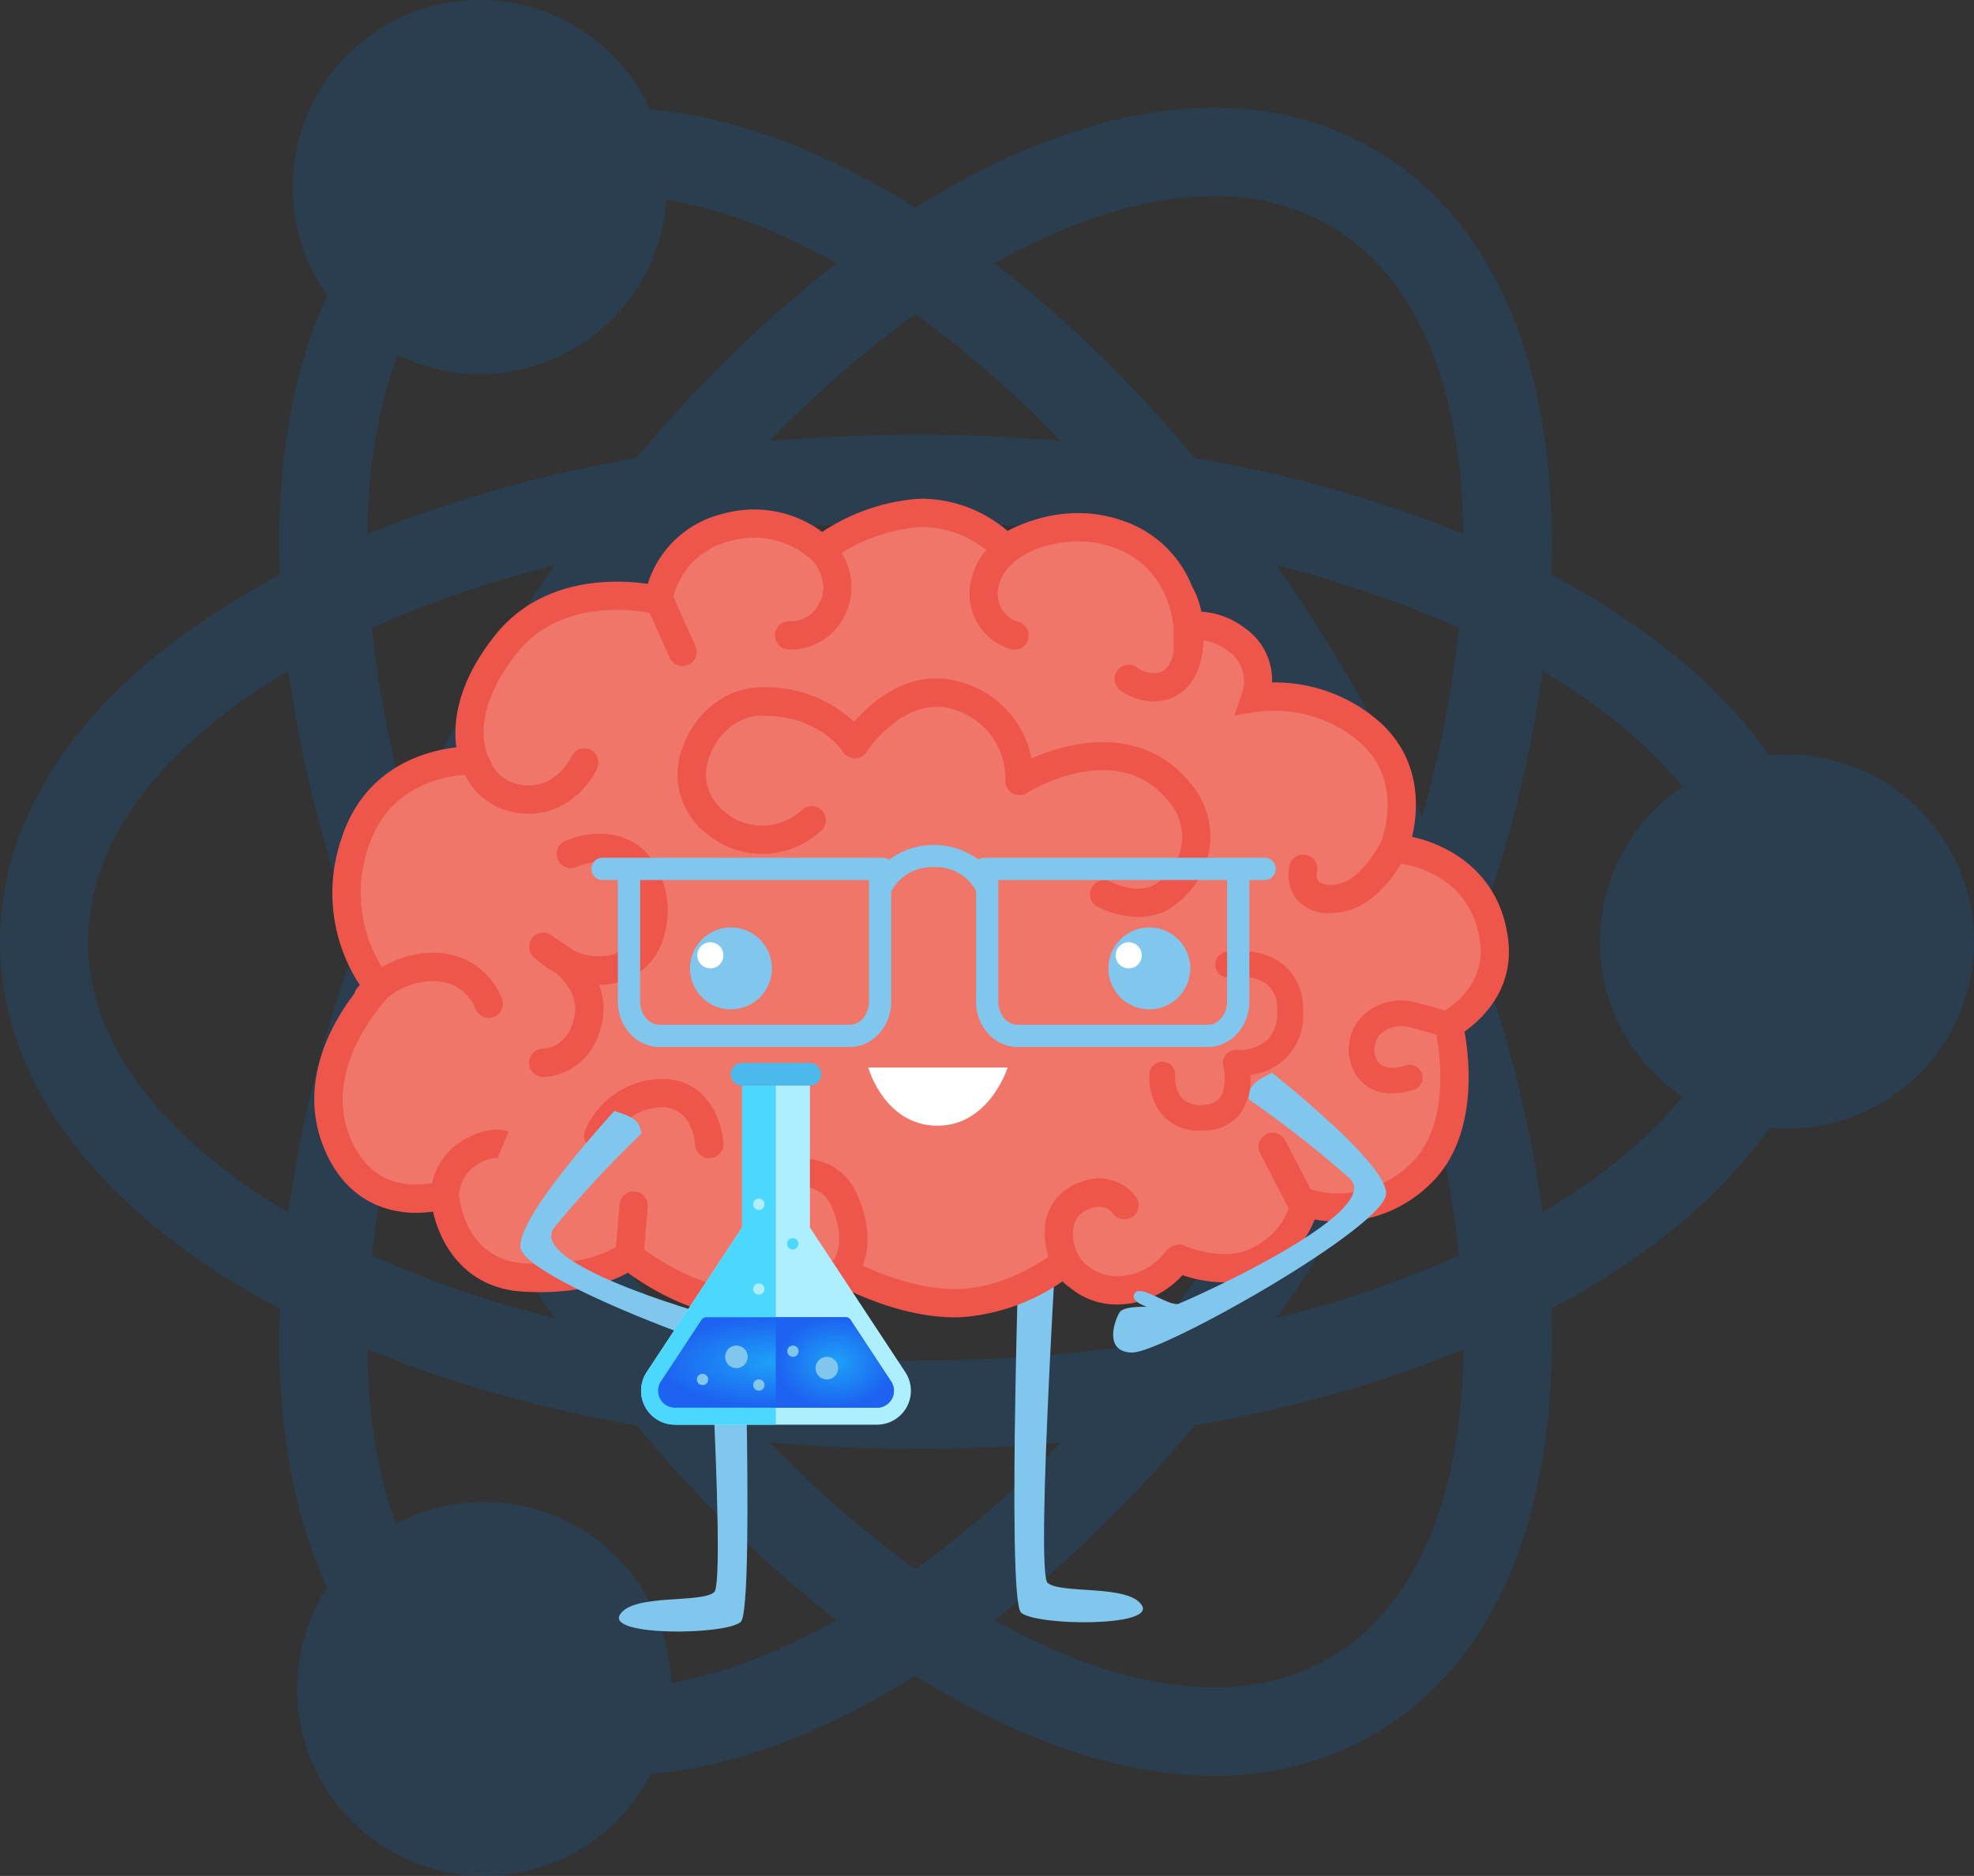 <svg xmlns="http://www.w3.org/2000/svg" xmlns:xlink="http://www.w3.org/1999/xlink" width="267.893" height="254.597" viewBox="0 0 267.893 254.597">
  <rect x="0" y="0" width="267.893" height="254.597" fill="#333333" stroke="none"/>
  <defs>
    <radialGradient id="radial-gradient" cx="0.5" cy="0.5" r="0.5" gradientUnits="objectBoundingBox">
      <stop offset="0" stop-color="#1da2f7"/>
      <stop offset="1" stop-color="#1d62f1"/>
    </radialGradient>
  </defs>
  <g id="Groupe_10155" data-name="Groupe 10155" transform="translate(-54 -129)">
    <g id="Groupe_10154" data-name="Groupe 10154" transform="translate(-10 7)">
      <g id="atom" transform="translate(64 109.295)" opacity="0.18">
        <path id="Tracé_21320" data-name="Tracé 21320" d="M210.812,259.566a29.235,29.235,0,1,1,29.235-29.235A29.268,29.268,0,0,1,210.812,259.566Z" transform="translate(-86.571 -89.82)" fill="#006dd3"/>
        <path id="Tracé_21321" data-name="Tracé 21321" d="M210.672,104.151l-.179-.093c0-.067.007-.135.009-.2.973-27.592-7.6-48.049-24.14-57.6s-38.54-6.746-61.95,7.892l-.17.109-.17-.109c-23.41-14.639-45.412-17.443-61.95-7.892s-25.113,30-24.14,57.6c0,.067.007.135.009.2l-.179.093C13.428,117.1,0,134.757,0,153.855s13.428,36.75,37.811,49.7l.179.093c0,.067-.007.135-.009.2-.973,27.592,7.6,48.049,24.14,57.6a42.579,42.579,0,0,0,21.585,5.567c12.316,0,26.079-4.526,40.365-13.46l.17-.109.17.109c14.288,8.935,28.048,13.46,40.365,13.46a42.587,42.587,0,0,0,21.585-5.567c16.539-9.548,25.113-30,24.14-57.6,0-.067-.007-.135-.009-.2l.179-.093c24.382-12.954,37.811-30.606,37.811-49.7S235.054,117.1,210.672,104.151Zm-37.188,78.134a212.624,212.624,0,0,1-17.745,26.125,212.628,212.628,0,0,1-31.5,2.3,212.708,212.708,0,0,1-31.5-2.3,216.32,216.32,0,0,1-31.5-54.555A216.337,216.337,0,0,1,92.744,99.3a216.368,216.368,0,0,1,62.995,0,212.5,212.5,0,0,1,17.745,26.125,212.591,212.591,0,0,1,13.752,28.431A212.622,212.622,0,0,1,173.484,182.285Zm19.484-11.56a148.852,148.852,0,0,1,5.051,25.726,148.907,148.907,0,0,1-24.8,8.489q5.584-7.991,10.614-16.682C187.168,182.473,190.216,176.612,192.968,170.725Zm-68.728,68.322a148.865,148.865,0,0,1-19.754-17.238c6.475.56,13.074.851,19.754.851s13.28-.29,19.754-.851A148.8,148.8,0,0,1,124.241,239.047ZM75.268,204.94a148.891,148.891,0,0,1-24.8-8.489,148.912,148.912,0,0,1,5.051-25.726c2.752,5.887,5.8,11.748,9.14,17.532S71.545,199.612,75.268,204.94ZM55.514,136.985a148.853,148.853,0,0,1-5.051-25.726,148.9,148.9,0,0,1,24.805-8.489q-5.585,7.991-10.614,16.682C61.314,125.237,58.266,131.1,55.514,136.985Zm68.726-68.322A148.823,148.823,0,0,1,143.994,85.9c-6.475-.56-13.074-.851-19.753-.851s-13.28.29-19.753.851A148.9,148.9,0,0,1,124.241,68.663Zm59.587,50.789q-5.01-8.677-10.614-16.682a148.9,148.9,0,0,1,24.805,8.489,148.911,148.911,0,0,1-5.051,25.726C190.216,131.1,187.168,125.237,183.828,119.452ZM164.716,52.638A30.905,30.905,0,0,1,180.39,56.6c11.617,6.707,18.007,21.5,18.232,41.919a175.882,175.882,0,0,0-36.5-10.281,175.907,175.907,0,0,0-27.151-26.469C145.733,55.716,155.838,52.638,164.716,52.638ZM68.093,56.6a30.9,30.9,0,0,1,15.674-3.965c8.876,0,18.983,3.079,29.744,9.135A175.883,175.883,0,0,0,86.36,88.241a175.811,175.811,0,0,0-36.5,10.281C50.086,78.1,56.476,63.31,68.093,56.6ZM11.945,153.855c0-13.415,9.613-26.343,27.186-36.748a175.906,175.906,0,0,0,9.346,36.748A175.857,175.857,0,0,0,39.131,190.6C21.558,180.2,11.945,167.27,11.945,153.855Zm56.148,97.252c-11.617-6.707-18.007-21.5-18.232-41.919a175.841,175.841,0,0,0,36.5,10.28,175.935,175.935,0,0,0,27.152,26.469C95.714,255.953,79.71,257.814,68.093,251.106Zm112.3,0c-11.618,6.708-27.621,4.846-45.418-5.171a175.862,175.862,0,0,0,27.152-26.469,175.856,175.856,0,0,0,36.5-10.28C198.4,229.61,192.006,244.4,180.39,251.106Zm28.962-60.5a175.886,175.886,0,0,0-9.346-36.748,175.86,175.86,0,0,0,9.346-36.748c17.574,10.405,27.186,23.334,27.186,36.748S226.924,180.2,209.351,190.6Z" transform="translate(0 -13.343)" fill="#006dd3"/>
        <path id="Tracé_21322" data-name="Tracé 21322" d="M266.686,230.332A29.269,29.269,0,0,0,237.451,201.1h0v58.469h0A29.267,29.267,0,0,0,266.686,230.332Z" transform="translate(-113.21 -89.82)" fill="#006dd3"/>
        <path id="Tracé_21323" data-name="Tracé 21323" d="M323.882,104.151l-.18-.093c0-.067.007-.135.01-.2.973-27.592-7.6-48.049-24.14-57.6s-38.54-6.746-61.95,7.892l-.17.109h0v14.4h0A148.831,148.831,0,0,1,257.205,85.9c-6.475-.56-13.074-.851-19.753-.851h0V96.994h0a212.7,212.7,0,0,1,31.5,2.3,216.325,216.325,0,0,1,31.5,54.556,216.309,216.309,0,0,1-31.5,54.555,212.706,212.706,0,0,1-31.5,2.3h0V222.66h0c6.68,0,13.28-.29,19.754-.851a148.867,148.867,0,0,1-19.754,17.238h0v14.4h0l.17.109c14.288,8.935,28.048,13.46,40.365,13.46a42.587,42.587,0,0,0,21.585-5.567c16.539-9.548,25.113-30,24.14-57.6,0-.067-.007-.135-.009-.2l.179-.093c24.382-12.954,37.811-30.606,37.811-49.7S348.264,117.1,323.882,104.151Zm-26.844,15.3q-5.009-8.677-10.614-16.682a148.908,148.908,0,0,1,24.805,8.489,148.893,148.893,0,0,1-5.051,25.726C303.426,131.1,300.378,125.237,297.038,119.452Zm0,68.8c3.34-5.785,6.388-11.645,9.14-17.532a148.86,148.86,0,0,1,5.051,25.726,148.89,148.89,0,0,1-24.8,8.489Q292.009,196.95,297.038,188.257Zm-3.438,62.85c-11.618,6.708-27.621,4.846-45.418-5.171a175.868,175.868,0,0,0,27.152-26.469,175.851,175.851,0,0,0,36.5-10.28C311.607,229.61,305.216,244.4,293.6,251.107ZM275.333,88.242a175.9,175.9,0,0,0-27.151-26.469c10.762-6.057,20.868-9.134,29.745-9.134A30.9,30.9,0,0,1,293.6,56.6c11.617,6.707,18.007,21.5,18.232,41.919A175.789,175.789,0,0,0,275.333,88.242ZM322.561,190.6a175.89,175.89,0,0,0-9.346-36.748,175.867,175.867,0,0,0,9.346-36.748c17.574,10.405,27.186,23.334,27.186,36.748S340.134,180.2,322.561,190.6Z" transform="translate(-113.21 -13.343)" fill="#006dd3"/>
        <circle id="Ellipse_421" data-name="Ellipse 421" cx="25.382" cy="25.382" r="25.382" transform="translate(217.129 115.127)" fill="#006dd3"/>
        <circle id="Ellipse_422" data-name="Ellipse 422" cx="25.382" cy="25.382" r="25.382" transform="translate(40.315 216.539)" fill="#006dd3"/>
        <circle id="Ellipse_423" data-name="Ellipse 423" cx="25.382" cy="25.382" r="25.382" transform="translate(39.729 12.705)" fill="#006dd3"/>
      </g>
      <g id="Groupe_10153" data-name="Groupe 10153" transform="translate(0 -2)">
        <g id="Groupe_10" data-name="Groupe 10" transform="translate(-29.268 30.732)">
          <g id="Groupe_3" data-name="Groupe 3" transform="translate(177.256 253.357)">
            <path id="Tracé_29" data-name="Tracé 29" d="M199.081,278.609s3.422,53.146,1.712,54.723-11.108.166-12.818,3.092,14.356,2.762,16.41.961,0-58.775,0-58.775Z" transform="translate(-187.847 -277.35)" fill="#81c7ed"/>
            <path id="Tracé_30" data-name="Tracé 30" d="M261.485,277.028s-3.421,53.145-1.711,54.722,11.108.166,12.818,3.093-14.357,2.762-16.41.96,0-58.775,0-58.775Z" transform="translate(-201.597 -277.028)" fill="#81c7ed"/>
          </g>
          <g id="Groupe_5" data-name="Groupe 5" transform="translate(135.914 160.956)">
            <path id="Tracé_31" data-name="Tracé 31" d="M253.745,264.575c1.642.692,7.187,2.656,11.675-.216,5.331-3.413,5.331-7.464,5.331-7.464a15.533,15.533,0,0,0,15.566-3.624c7.463-6.823,4.05-20.429,4.05-20.429s7-3.636,6.185-11.131c-1.312-12.105-13.646-12.794-13.646-12.794s3.838-9.169-2.986-15.566-15.78-4.9-15.78-4.9,1.706-4.9-2.559-7.89-7.665-1.2-7.665-1.2.732-9.7-8.092-13c-8.406-3.144-15.589,1.835-15.589,1.835s-5.331-5.758-13.007-4.692a23.852,23.852,0,0,0-11.943,4.9,13.572,13.572,0,0,0-13.22-2.985,12.28,12.28,0,0,0-8.955,9.81s-13.69-3.816-21.154,5.566-3.838,17.225-3.838,17.225-12.326-1.68-16.164,10.047a20.713,20.713,0,0,0,3.2,19.618s-10.022,10.022-5.757,20.9,14.485,8.578,14.485,8.578.868,9.333,10.89,9.973,14.286-2.985,14.286-2.985,8.742,7.249,17.272,6.4,11.729-4.264,11.729-4.264,8.1,4.616,15.993,4.333S238.339,265,238.339,265a8.434,8.434,0,0,0,7.889,3.839C251.545,268.29,253.436,264.444,253.745,264.575Z" transform="translate(-136.408 -161.448)" fill="#ef7668"/>
            <g id="Groupe_4" data-name="Groupe 4">
              <path id="Tracé_32" data-name="Tracé 32" d="M297.965,221.013c-1-9.263-8.028-13.082-13.067-14.17.821-3.479,1.4-10.169-4.161-15.383a21.564,21.564,0,0,0-14.729-5.575H265.9a8.581,8.581,0,0,0-3.715-7.392,10.74,10.74,0,0,0-5.874-2.207,12.538,12.538,0,0,0-1.3-3.52,15.37,15.37,0,0,0-9.012-8.7,18.3,18.3,0,0,0-6.43-1.162,20.133,20.133,0,0,0-6.3,1.046c-.018,0-.037.006-.056.011-.04.012-.22.068-.484.166-.062.022-.119.046-.18.068l-.122.049a21.528,21.528,0,0,0-2.43,1.081,18.061,18.061,0,0,0-11.365-4.369,15.8,15.8,0,0,0-2.164.15,27.291,27.291,0,0,0-11.615,4.352,15.548,15.548,0,0,0-9.2-3.047,16.594,16.594,0,0,0-4.613.671,14.085,14.085,0,0,0-9.863,9.431c-4.2-.615-14.32-1.082-20.746,7-4.292,5.4-5.342,9.976-5.356,13.146,0,.014,0,.027,0,.041a11.552,11.552,0,0,0,.131,1.993c-4.184.482-12.415,2.669-15.562,12.285a22.759,22.759,0,0,0,2.461,19.981c-.22.235-.353.4-.38.43a1.91,1.91,0,0,0-.353.708c-2.913,3.8-7.7,11.889-4.251,20.693,3.1,7.9,9.232,9.08,12.613,9.08a16.02,16.02,0,0,0,2.3-.167c.983,4.4,4.284,10.352,12.126,10.853.828.052,1.65.079,2.446.079,6.159,0,10.007-1.591,11.869-2.636,2.562,1.863,9.078,6.042,15.945,6.042.543,0,1.086-.026,1.611-.079a25.979,25.979,0,0,0,10.58-3.121,6.575,6.575,0,0,0,1.289-.715c2.586,1.278,8.7,3.928,14.96,3.928.257,0,.514,0,.771-.014a27.56,27.56,0,0,0,13.84-4.875,6.386,6.386,0,0,0,.689.636,1.942,1.942,0,0,0,.263.174,9.881,9.881,0,0,0,6.408,2.339h0a10.827,10.827,0,0,0,1.1-.058,12,12,0,0,0,7.814-3.931,17.943,17.943,0,0,0,5.659.98,11.948,11.948,0,0,0,6.555-1.819,13.409,13.409,0,0,0,5.727-6.721,17.488,17.488,0,0,0,3.27.309,17.776,17.776,0,0,0,12.161-4.876c6.822-6.237,5.6-17.088,4.905-20.933C294.281,231.672,298.686,227.667,297.965,221.013Zm-8.577,9.4c-1.022-.31-2.277-.664-3.8-1.046a7.562,7.562,0,0,0-7.622,1.994,6.465,6.465,0,0,0-1.23,6.654,5.465,5.465,0,0,0,5.543,3.613,9.132,9.132,0,0,0,2.873-.468,1.736,1.736,0,1,0-1.127-3.284c-.132.045-3.246,1.086-4.028-1.053a3.047,3.047,0,0,1,.551-3.138,4.114,4.114,0,0,1,4.2-.947c1.376.344,2.514.662,3.447.943.549,2.934,1.855,12.639-3.664,17.685a13.876,13.876,0,0,1-9.57,3.87,12.779,12.779,0,0,1-3.825-.558l-3.452-6.65a1.919,1.919,0,1,0-3.406,1.769l3.882,7.476a9.449,9.449,0,0,1-4.265,4.982,8.191,8.191,0,0,1-4.486,1.213,14.735,14.735,0,0,1-5.4-1.147l-.377-.157h-.391a2.48,2.48,0,0,0-1.915,1.112,8.308,8.308,0,0,1-5.779,3.163,6.979,6.979,0,0,1-.712.038h0a6.435,6.435,0,0,1-5.018-2.51,6.23,6.23,0,0,1-.917-3.624,3.145,3.145,0,0,1,1.438-2.62c2.458-1.415,3.644-.212,3.954.2a1.92,1.92,0,0,0,3.149-2.2c-1.109-1.618-4.419-3.978-9.018-1.333a6.85,6.85,0,0,0-3.351,5.67,9.934,9.934,0,0,0,.494,3.755c-2.018,1.4-6.693,4.192-12.066,4.386-5.139.181-10.463-1.919-13.163-3.176l0-.009c1.1-2.7.833-6.149-.766-9.7-2.447-5.44-8.339-5.261-11.11-4.405a1.919,1.919,0,1,0,1.13,3.668c.2-.061,4.8-1.429,6.48,2.313,1.146,2.543,1.4,4.976.712,6.672a3.756,3.756,0,0,1-.306.6l-.29.294c-.029.029-2.973,2.928-10.536,3.684-.4.04-.814.06-1.23.06-5.77,0-11.566-3.773-13.73-5.346l.48-5.816a1.919,1.919,0,0,0-3.826-.316l-.476,5.768c-1.139.7-4.409,2.3-10.262,2.3-.714,0-1.455-.024-2.2-.072-7.954-.507-8.792-8.616-8.852-9.382a5.239,5.239,0,0,1,2.832-4.2,4.167,4.167,0,0,1,2.547-.694.475.475,0,0,1-.136-.049l1.5-3.532c-.373-.158-2.392-.857-5.7.877a8.95,8.95,0,0,0-4.682,6.085,12.163,12.163,0,0,1-2.188.2c-4.27,0-7.312-2.236-9.039-6.645-3.58-9.127,4.462-17.927,5.259-18.767a9.782,9.782,0,0,1,6.269-2.18,5.923,5.923,0,0,1,5.556,3.672,1.919,1.919,0,0,0,3.635-1.235,9.71,9.71,0,0,0-9.114-6.275,13.217,13.217,0,0,0-7.183,1.945,19.109,19.109,0,0,1-1.825-16.376c2.676-8.179,10.1-9.53,13.084-9.737a9.193,9.193,0,0,0,7.2,5.167,10.242,10.242,0,0,0,1.485.109c5.049,0,8.218-3.89,9.247-6.139a1.919,1.919,0,0,0-3.487-1.606c-.088.184-2.178,4.492-6.693,3.838a5.441,5.441,0,0,1-3.937-2.452l-.79-1.7c-.013-.026-.056-.127-.111-.286a9.4,9.4,0,0,1-.379-2.553c0-.057-.009-.111-.012-.168.019-2.4.861-6.116,4.54-10.743,5.7-7.165,15.343-5.952,18-5.455l2.705,6.083a1.919,1.919,0,1,0,3.508-1.56l-2.92-6.565c-.02-.044-.048-.08-.07-.122a10.367,10.367,0,0,1,7.449-7.512,12.765,12.765,0,0,1,3.546-.521,11.676,11.676,0,0,1,7.756,2.992l.427.444c.72,1.073,1.741,3.133.735,5.2a4.3,4.3,0,0,1-4.04,2.713,1.919,1.919,0,0,0-.358,3.822c.034,0,.186.017.432.017a8.158,8.158,0,0,0,7.416-4.869,8.69,8.69,0,0,0-.534-8.248A23.669,23.669,0,0,1,217,164.908a11.991,11.991,0,0,1,1.634-.114,14.124,14.124,0,0,1,8.472,3.134,9.057,9.057,0,0,0-2.027,4,7.83,7.83,0,0,0,5.409,9.454,1.963,1.963,0,0,0,.466.057,1.919,1.919,0,0,0,.464-3.781,3.983,3.983,0,0,1-2.588-4.917c.73-3.373,4.849-4.883,5.427-5.079l.016-.006.053-.018.009,0a16.4,16.4,0,0,1,5.238-.889,14.473,14.473,0,0,1,5.085.92,11.692,11.692,0,0,1,6.8,6.549c.017.048.036.094.057.14a13.822,13.822,0,0,1,1.043,4.288l-.033,3.235c-.632,2.737-2.055,2.746-2.7,2.746a4.132,4.132,0,0,1-2.18-.715,1.919,1.919,0,1,0-2.356,3.029,7.893,7.893,0,0,0,4.536,1.524c1.749,0,5.9-.7,6.7-7.2.046-.378.075-.744.092-1.1a7.667,7.667,0,0,1,3.367,1.485,5.03,5.03,0,0,1,1.847,5.688l-1.048,3.032,3.171-.509a14.351,14.351,0,0,1,2.054-.127,17.736,17.736,0,0,1,12.1,4.537c5.05,4.736,3.274,11.277,2.684,13-.188.4-2.865,5.893-6.623,6.068a2.617,2.617,0,0,1-1.97-.443,1.765,1.765,0,0,1-.2-1.271,1.919,1.919,0,0,0-3.732-.9,5.592,5.592,0,0,0,.97,4.605,5.662,5.662,0,0,0,4.616,1.851q.244,0,.5-.011c4.53-.211,7.628-4.3,9.061-6.685,2.777.464,9.819,2.472,10.738,10.948C294.713,226.625,290.692,229.591,289.388,230.411Z" transform="translate(-135.914 -160.956)" fill="#ef564b"/>
              <path id="Tracé_33" data-name="Tracé 33" d="M269.892,215.5a11.066,11.066,0,0,0-2.6-9.87c-6.191-7.451-15.573-5.806-21.393-3.168a13.449,13.449,0,0,0-9.1-10.218c-7.04-2.4-12.46,2.341-14.976,5.235a17.544,17.544,0,0,0-12.911-4.666c-4.519.093-8.8,3.482-10.4,8.243a10.116,10.116,0,0,0,3.278,11.585,11.745,11.745,0,0,0,15.587-.407,1.919,1.919,0,0,0-2.625-2.8,7.9,7.9,0,0,1-10.575.2,6.412,6.412,0,0,1-2.029-7.353c1.081-3.2,3.959-5.572,6.844-5.631,7.969-.163,11.158,4.675,11.279,4.869a1.921,1.921,0,0,0,3.25.029c.051-.08,5.224-8,12.042-5.671a9.764,9.764,0,0,1,6.778,9.516,1.921,1.921,0,0,0,2.93,1.743c.492-.306,12.147-7.39,19.072.947a7.339,7.339,0,0,1,1.817,6.551,7.891,7.891,0,0,1-3.843,5.1c-2.51,1.126-5.651-.535-5.674-.548a1.92,1.92,0,0,0-1.848,3.365,12.957,12.957,0,0,0,4.713,1.369,8.819,8.819,0,0,0,4.382-.685A11.72,11.72,0,0,0,269.892,215.5Z" transform="translate(-148.55 -167.203)" fill="#ef564b"/>
              <path id="Tracé_34" data-name="Tracé 34" d="M182.487,243.506a8.8,8.8,0,0,0-.453-4.927h.017a10.006,10.006,0,0,0,3.28-.552,8.8,8.8,0,0,0,5.584-6.289,12.156,12.156,0,0,0-2.081-10.669c-3.535-4.178-9.037-3.127-11.452-1.989a1.919,1.919,0,1,0,1.638,3.472c.043-.02,4.349-2,6.885,1a8.289,8.289,0,0,1,1.31,7.173,5.09,5.09,0,0,1-3.136,3.677,7.4,7.4,0,0,1-5.834-.7A15.622,15.622,0,0,0,176,232.2c-.121-.1-.188-.167-.193-.171a1.919,1.919,0,0,0-2.684,2.744,15.169,15.169,0,0,0,3,2.156c1.458,1.242,3.074,3.257,2.586,5.876-.783,4.2-3.894,4.42-4.264,4.43a1.919,1.919,0,0,0,.021,3.838C176.754,251.07,181.369,249.49,182.487,243.506Z" transform="translate(-143.385 -172.603)" fill="#ef564b"/>
              <path id="Tracé_35" data-name="Tracé 35" d="M192.164,259.878a11.456,11.456,0,0,0-10.125,7.025,1.919,1.919,0,0,0,3.581,1.381,7.629,7.629,0,0,1,6.668-4.569c4.217-.129,4.663,4.587,4.7,5.117a1.918,1.918,0,0,0,1.912,1.8c.041,0,.08,0,.122,0a1.918,1.918,0,0,0,1.8-2.033C200.625,265.488,198.581,259.672,192.164,259.878Z" transform="translate(-145.294 -181.128)" fill="#ef564b"/>
              <path id="Tracé_36" data-name="Tracé 36" d="M296.566,239.971c-3.081-2.6-7.737-1.827-7.935-1.793a1.749,1.749,0,0,0,.595,3.446c.032,0,3.267-.512,5.089,1.022a4.317,4.317,0,0,1,1.314,3.52,5.294,5.294,0,0,1-1.42,4.053,5.984,5.984,0,0,1-4.032,1.275,1.748,1.748,0,0,0-1.854,2.157c.173.712.466,3.023-.444,4.284a2.657,2.657,0,0,1-2.087.979,3.72,3.72,0,0,1-3.01-.787,4.524,4.524,0,0,1-1-3.154,1.749,1.749,0,0,0-3.487-.277,7.969,7.969,0,0,0,2,5.889,6.654,6.654,0,0,0,4.919,1.851c.276,0,.561-.012.854-.034a6.046,6.046,0,0,0,4.647-2.417A8.124,8.124,0,0,0,292,254.876a8.031,8.031,0,0,0,7.13-8.709A7.68,7.68,0,0,0,296.566,239.971Z" transform="translate(-164.946 -176.677)" fill="#ef564b"/>
            </g>
          </g>
          <g id="Groupe_8" data-name="Groupe 8" transform="translate(186.912 219.138)">
            <g id="Groupe_6" data-name="Groupe 6" transform="translate(0 0)">
              <path id="Tracé_37" data-name="Tracé 37" d="M211.089,239.6a5.556,5.556,0,1,1-5.556-5.556A5.555,5.555,0,0,1,211.089,239.6Z" transform="translate(-199.977 -234.043)" fill="#81c7ed"/>
              <path id="Tracé_38" data-name="Tracé 38" d="M204.76,238.342a1.771,1.771,0,1,1-1.771-1.772A1.772,1.772,0,0,1,204.76,238.342Z" transform="translate(-200.23 -234.558)" fill="#fff"/>
            </g>
            <g id="Groupe_7" data-name="Groupe 7" transform="translate(56.776 0)">
              <path id="Tracé_39" data-name="Tracé 39" d="M282.41,239.6a5.556,5.556,0,1,1-5.556-5.556A5.556,5.556,0,0,1,282.41,239.6Z" transform="translate(-271.298 -234.043)" fill="#81c7ed"/>
              <path id="Tracé_40" data-name="Tracé 40" d="M276.081,238.342a1.772,1.772,0,1,1-1.771-1.772A1.772,1.772,0,0,1,276.081,238.342Z" transform="translate(-271.551 -234.558)" fill="#fff"/>
            </g>
            <path id="Tracé_41" data-name="Tracé 41" d="M230.356,257.921s2.171,7.814,9.29,7.9,9.636-7.9,9.636-7.9Z" transform="translate(-206.172 -238.912)" fill="#fff"/>
          </g>
          <path id="Tracé_42" data-name="Tracé 42" d="M274.537,221.715H236.5a1.507,1.507,0,0,0-.816.242,10.221,10.221,0,0,0-12.127.034,1.5,1.5,0,0,0-.866-.276h-38.01a1.509,1.509,0,1,0,0,3.019h2.077v16.456c0,3.42,2.508,6.2,5.592,6.2h25.914c3.082,0,5.591-2.782,5.591-6.2V226.26a1.515,1.515,0,0,0,.179-.271A6.2,6.2,0,0,1,229.652,223a6.113,6.113,0,0,1,5.713,3.207v14.982c0,3.42,2.507,6.2,5.59,6.2h25.914c3.083,0,5.592-2.782,5.592-6.2V224.734h2.077a1.509,1.509,0,0,0,0-3.019Zm-56.269,22.658H192.355c-1.419,0-2.573-1.428-2.573-3.183V224.734H220.84v16.456C220.84,242.944,219.686,244.373,218.268,244.373Zm51.173-3.183c0,1.755-1.154,3.183-2.573,3.183H240.955c-1.418,0-2.572-1.428-2.572-3.183V224.734h31.059Z" transform="translate(-9.638 -12.037)" fill="#81c7ed"/>
          <path id="Tracé_45" data-name="Tracé 45" d="M297.774,269.114a7.929,7.929,0,0,0-.729.777,148.79,148.79,0,0,1,5.053,16.643c1.38,5.944-21.745,2.106-28.686.664-1.315-.273-2.675-5.007-4.054-4.628s.217,2.476.217,2.476-2.431-1.854-3.39-1.534-5.118,3.1-1.792,5.478,38,5.779,40.6,2.083c2-2.839-1.529-16.22-3.276-22.283C300.4,268.6,298.67,268.277,297.774,269.114Z" transform="matrix(0.819, -0.574, 0.574, 0.819, -135.483, 191.909)" fill="#81c7ed"/>
          <path id="Tracé_46" data-name="Tracé 46" d="M182.362,269.9a8.031,8.031,0,0,1,.73.777,148.41,148.41,0,0,0-5.054,16.643c-1.38,5.944,21.745,2.106,28.687.663,1.314-.272,2.674-5.007,4.054-4.628s-.217,2.476-.217,2.476,2.431-1.854,3.389-1.534,5.12,3.1,1.793,5.477-38,5.78-40.6,2.084c-2-2.838,1.528-16.22,3.276-22.283C179.739,269.378,181.467,269.06,182.362,269.9Z" transform="matrix(0.899, 0.438, -0.438, 0.899, 134.302, -76.446)" fill="#81c7ed"/>
        </g>
        <g id="flask" transform="translate(85.956 268.259)">
          <g id="Groupe_10084" data-name="Groupe 10084" transform="translate(65.044 3.068)">
            <path id="Tracé_22434" data-name="Tracé 22434" d="M100.9,70.889,87.956,51.256V32h-9.2V51.256L65.811,70.889a4.6,4.6,0,0,0,3.843,7.135h27.4A4.6,4.6,0,0,0,100.9,70.889Z" transform="translate(-65.044 -32)" fill="#aeefff"/>
          </g>
          <g id="Groupe_10085" data-name="Groupe 10085" transform="translate(65.044 3.068)">
            <path id="Tracé_22435" data-name="Tracé 22435" d="M83.333,32H78.751V51.256L65.811,70.889a4.6,4.6,0,0,0,3.843,7.135H83.333V32Z" transform="translate(-65.044 -32)" fill="#4cd7ff"/>
          </g>
          <g id="Groupe_10086" data-name="Groupe 10086" transform="translate(67.347 34.518)">
            <path id="Tracé_22436" data-name="Tracé 22436" d="M120.686,368.705l-5.51-8.361a.767.767,0,0,0-.641-.345H95.6a.767.767,0,0,0-.64.345l-5.51,8.36a2.3,2.3,0,0,0,1.921,3.568h27.4a2.3,2.3,0,0,0,1.921-3.568Z" transform="translate(-89.058 -360)" fill="url(#radial-gradient)"/>
          </g>
          <g id="Groupe_10087" data-name="Groupe 10087" transform="translate(83.333 34.518)">
            <path id="Tracé_22437" data-name="Tracé 22437" d="M265.912,360.345a.767.767,0,0,0-.64-.345h-9.491v12.273H269.5a2.3,2.3,0,0,0,1.921-3.568Z" transform="translate(-255.781 -360)" fill="url(#radial-gradient)"/>
          </g>
          <g id="Groupe_10088" data-name="Groupe 10088" transform="translate(77.217)">
            <path id="Tracé_22438" data-name="Tracé 22438" d="M202.739,3.068h-9.2A1.534,1.534,0,0,1,192,1.534h0A1.534,1.534,0,0,1,193.534,0h9.2a1.534,1.534,0,0,1,1.534,1.534h0A1.534,1.534,0,0,1,202.739,3.068Z" transform="translate(-192)" fill="#4bb9ec"/>
          </g>
          <g id="Groupe_10089" data-name="Groupe 10089" transform="translate(76.45 38.353)">
            <circle id="Ellipse_432" data-name="Ellipse 432" cx="1.534" cy="1.534" r="1.534" transform="translate(0)" fill="#81c7ed"/>
          </g>
          <g id="Groupe_10090" data-name="Groupe 10090" transform="translate(88.723 39.888)">
            <circle id="Ellipse_433" data-name="Ellipse 433" cx="1.534" cy="1.534" r="1.534" fill="#81c7ed"/>
          </g>
          <g id="Groupe_10092" data-name="Groupe 10092" transform="translate(84.89 38.363)">
            <g id="Groupe_10091" data-name="Groupe 10091">
              <path id="Tracé_22439" data-name="Tracé 22439" d="M272.789,401.624a.8.8,0,0,1-.545-.223.78.78,0,0,1,0-1.089.793.793,0,0,1,1.082,0,.767.767,0,0,1-.536,1.312Z" transform="translate(-272.022 -400.099)" fill="#81c7ed"/>
            </g>
          </g>
          <g id="Groupe_10094" data-name="Groupe 10094" transform="translate(80.264 29.925)">
            <g id="Groupe_10093" data-name="Groupe 10093">
              <path id="Tracé_22440" data-name="Tracé 22440" d="M224.547,313.624A.8.8,0,0,1,224,313.4a.78.78,0,0,1,0-1.089.793.793,0,0,1,1.082,0,.779.779,0,0,1,.231.545.76.76,0,0,1-.767.767Z" transform="translate(-223.78 -312.099)" fill="#aeefff"/>
            </g>
          </g>
          <g id="Groupe_10096" data-name="Groupe 10096" transform="translate(84.867 23.789)">
            <g id="Groupe_10095" data-name="Groupe 10095" transform="translate(0)">
              <path id="Tracé_22441" data-name="Tracé 22441" d="M272.547,249.624A.8.8,0,0,1,272,249.4a.78.78,0,0,1,0-1.089.793.793,0,0,1,1.082,0,.767.767,0,0,1-.536,1.312Z" transform="translate(-271.78 -248.099)" fill="#4cd7ff"/>
            </g>
          </g>
          <g id="Groupe_10098" data-name="Groupe 10098" transform="translate(80.264 18.419)">
            <g id="Groupe_10097" data-name="Groupe 10097">
              <path id="Tracé_22442" data-name="Tracé 22442" d="M224.547,193.624a.756.756,0,0,1-.545-.23.742.742,0,0,1-.222-.537.773.773,0,0,1,.222-.545.793.793,0,0,1,1.082,0,.767.767,0,0,1-.536,1.312Z" transform="translate(-223.78 -192.099)" fill="#aeefff"/>
            </g>
          </g>
          <g id="Groupe_10100" data-name="Groupe 10100" transform="translate(80.264 42.956)">
            <g id="Groupe_10099" data-name="Groupe 10099">
              <path id="Tracé_22443" data-name="Tracé 22443" d="M224.547,449.524A.8.8,0,0,1,224,449.3a.78.78,0,0,1,0-1.089.793.793,0,0,1,1.082,0,.767.767,0,0,1-.536,1.312Z" transform="translate(-223.78 -447.999)" fill="#81c7ed"/>
            </g>
          </g>
          <g id="Groupe_10102" data-name="Groupe 10102" transform="translate(72.617 42.198)">
            <g id="Groupe_10101" data-name="Groupe 10101">
              <path id="Tracé_22444" data-name="Tracé 22444" d="M144.789,441.624a.781.781,0,0,1-.545-.223.78.78,0,0,1,0-1.089.794.794,0,0,1,1.082,0,.767.767,0,0,1-.536,1.312Z" transform="translate(-144.022 -440.099)" fill="#81c7ed"/>
            </g>
          </g>
        </g>
      </g>
    </g>
  </g>
</svg>
